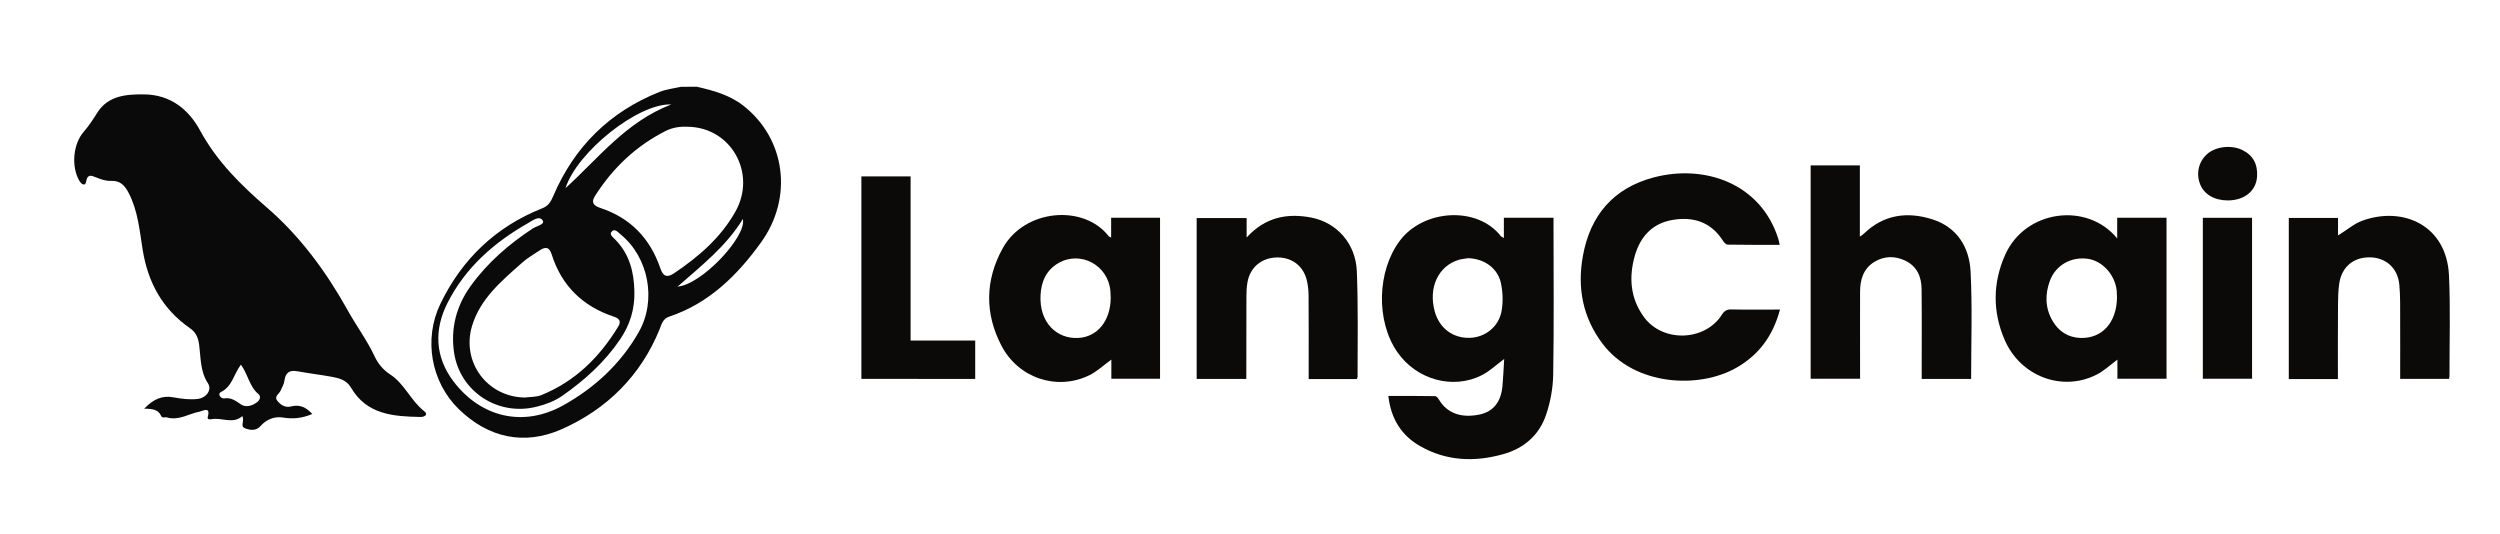 <?xml version="1.0" encoding="utf-8"?>
<!-- Generator: Adobe Illustrator 26.3.1, SVG Export Plug-In . SVG Version: 6.00 Build 0)  -->
<svg version="1.1" id="Layer_1" xmlns="http://www.w3.org/2000/svg" xmlns:xlink="http://www.w3.org/1999/xlink" x="0px" y="0px"
	 viewBox="0 0 2341.3 500" style="enable-background:new 0 0 2341.3 500;" xml:space="preserve">
<style type="text/css">
	.st0{fill:none;}
	.st1{fill:#0C0A09;}
	.st2{fill:#0A0A0A;}
</style>
<rect x="29.8" y="38.5" class="st0" width="734.4" height="431"/>
<g>
	<path class="st1" d="M1408.4,222.9c0-7,0-12.9,0-19c15.7,0,30.6,0,46.5,0c0,2.5,0,4.8,0,7.1c0,46.5,0.5,93.1-0.3,139.6
		c-0.2,12.8-2.6,26.1-6.8,38.2c-6.4,18.8-20.8,31.2-39.9,36.5c-26.8,7.6-53.4,6.6-78.1-7.6c-17.6-10.1-27.2-25.8-29.6-46.9
		c14.9,0,29.4-0.1,43.8,0.2c1.3,0,2.9,2,3.7,3.4c7.6,12.6,20.8,17.4,38,13.8c12.7-2.7,20-11.6,21.4-26.7c0.7-8.2,1.1-16.5,1.6-25.3
		c-7.7,5.7-13.9,11.7-21.2,15.3c-27.1,13.6-61.1,4-78.9-21.8c-20.2-29.2-18.9-76,2.4-104.3c22-29.3,72.4-32.8,94.7-4.1
		C1406.2,221.6,1406.7,221.8,1408.4,222.9z M1374.9,241.8c-3,0.5-6,0.7-8.9,1.6c-19.1,5.8-28.5,26.1-22.3,48.4
		c4.3,15.4,16.7,24.9,32.4,24.6c14.5-0.2,27.7-10.3,30.2-25.4c1.5-8.5,1.1-17.7-0.7-26.1C1402.4,250.8,1389.7,242.2,1374.9,241.8z"
		/>
	<path class="st1" d="M1667,289.9c-6.5,24.4-19.6,42.3-40.5,54.3c-35.4,20.4-95.7,17.2-125.6-22.2c-18.6-24.5-23.9-52.4-18.5-82.2
		c6.8-38,28.5-63.6,66.2-73.6c47.9-12.7,100.4,5.6,116.8,57.4c0.5,1.5,0.7,3.1,1.3,5.7c-16.7,0-32.7,0.1-48.7-0.2
		c-1.6,0-3.4-2.1-4.4-3.6c-11.2-17.6-27.8-22.9-47.4-19.5c-18.7,3.2-30,15.6-35.1,33.3c-5.8,20.4-4.4,40.1,8.7,57.9
		c17.6,23.7,56.9,22.5,72.8-2.5c2.3-3.7,4.7-5,8.9-4.9C1636.2,290.1,1651,289.9,1667,289.9z"/>
	<path class="st1" d="M1040.6,222.5c0-6.6,0-12.4,0-18.6c15.4,0,30.4,0,45.8,0c0,50.2,0,100.2,0,150.8c-14.9,0-29.8,0-45.6,0
		c0-5.9,0-11.8,0-17.9c-7.4,5.3-13.5,11.2-20.8,14.7c-30,14.6-66.3,2.8-82.2-27.9c-15.6-30-15.3-61.1,1.2-91
		c20.5-37.2,76.1-41.4,99.3-11.4C1038.5,221.5,1039,221.6,1040.6,222.5z M1040.2,278.9c-0.1-1.7-0.1-4.1-0.3-6.4
		c-2.1-24.2-28-38.1-48.7-26.1c-11.4,6.6-16.1,17.4-16.7,29.9c-1.4,25.8,15.3,41.3,35.3,40.2
		C1027.6,315.6,1040.1,300.6,1040.2,278.9z"/>
	<path class="st1" d="M1982.8,223.3c0-7.6,0-13.3,0-19.4c15.8,0,30.8,0,46.2,0c0,50.5,0,100.4,0,150.8c-15.3,0-30.1,0-46,0
		c0-5.9,0-11.8,0-17.9c-7.1,5.3-13.1,11-20.2,14.4c-32,15.8-70.7,1.1-85.4-32.9c-11.4-26.3-11.2-53.3,0.4-79.5
		C1896.7,196.2,1954.9,189,1982.8,223.3z M1982.6,278.4c-0.1-1.4-0.1-3.9-0.3-6.5c-1.7-14.8-13.5-27.6-26.9-29.5
		c-15.4-2.2-29.9,5.6-35.5,20.2c-4.8,12.7-4.7,25.8,2.3,37.8c5.7,9.9,14.6,15.7,26.3,16.1C1968.6,317.1,1982.4,302.1,1982.6,278.4z"
		/>
	<path class="st1" d="M1846,354.9c-15.6,0-30.5,0-46.3,0c0-2.8,0-5.3,0-7.7c0-25.5,0.2-51-0.1-76.5c-0.1-11.4-4.2-21.2-15.1-26.5
		c-9.9-4.8-20.1-4.6-29.5,1.3c-10.1,6.4-13,16.7-13,27.9c-0.1,24.5,0,49.1,0,73.6c0,2.5,0,5.1,0,7.7c-15.6,0-30.7,0-46.3,0
		c0-66.6,0-133,0-199.8c15.2,0,30.3,0,46.1,0c0,21.8,0,43.6,0,66.7c2.1-1.5,3.2-2.1,4-3c18.5-17.8,40.6-20.6,63.9-13.2
		c23.2,7.4,34.6,26.1,35.8,48.9C1847.2,287.7,1846,320.9,1846,354.9z"/>
	<path class="st1" d="M2247.8,354.8c0-18.7,0.1-36.7,0-54.7c-0.1-11.2,0.3-22.5-0.8-33.7c-1.6-15.8-13.1-25.5-28.2-25.4
		c-15.2,0.1-25.9,9.3-28.1,24.8c-0.9,6.6-1.1,13.5-1.1,20.3c-0.2,22.9-0.1,45.7-0.1,68.9c-15.6,0-30.5,0-46,0
		c0-50.3,0-100.5,0-150.9c15.2,0,30.3,0,46.1,0c0,5.9,0,11.3,0,16.4c7.9-4.8,14.8-10.9,22.7-13.8c38.3-13.9,79,4.4,81.2,51
		c1.5,31.3,0.4,62.6,0.5,94c0,0.9-0.2,1.8-0.4,3.1C2278.5,354.8,2263.7,354.8,2247.8,354.8z"/>
	<path class="st1" d="M1270.7,355c-14.9,0-29.5,0-45.1,0c0-2.6,0-5.2,0-7.6c0-23.4,0.1-46.8-0.1-70.1c0-4.4-0.4-8.9-1.3-13.2
		c-2.7-14.2-13.5-23-27.7-23c-14.6,0-25.6,8.9-28.2,23.1c-0.8,4.4-1,8.9-1,13.3c-0.1,23.1-0.1,46.3-0.1,69.4c0,2.5,0,5.1,0,8
		c-15.8,0-31,0-46.5,0c0-50.3,0-100.2,0-150.7c15.3,0,30.6,0,46.8,0c0,5.7,0,11.2,0,18.2c17.5-19.2,38.2-23,60.8-18.6
		c24,4.8,41.4,24.6,42.4,50.3c1.3,32.9,0.7,65.9,0.7,98.8C1271.4,353.4,1271.1,353.8,1270.7,355z"/>
	<path class="st1" d="M806.7,354.8c0-63.4,0-126.2,0-189.6c15.3,0,30.5,0,46.1,0c0,51.1,0,101.9,0,153.7c20.4,0,40.1,0,60.5,0
		c0,12.3,0,23.9,0,36C878,354.8,842.8,354.8,806.7,354.8z"/>
	<path class="st1" d="M2063,204c15.4,0,30.6,0,46.1,0c0,50.2,0,100.2,0,150.7c-15.3,0-30.6,0-46.1,0C2063,304.4,2063,254.4,2063,204
		z"/>
	<path class="st1" d="M2086.4,187.7c-12.6,0-22.3-5.7-26-15.3c-3.9-10.1-1.3-21,6.6-28.1c7.9-7.1,22.6-8.8,32.8-3.9
		c10.1,4.9,14.7,13.1,14,25C2112.9,178.9,2101.8,187.7,2086.4,187.7z"/>
</g>
<g>
	<path class="st2" d="M652.3,81.2c15.6,3.5,31,7.7,43.9,17.8c39.4,30.8,47,85.9,16.4,128.2c-22.1,30.6-48.6,56.9-85.8,69.3
		c-6,2-7.1,6.8-9,11.7c-17.8,43.8-49.6,75.2-92.1,93.9c-34.8,15.3-68.4,7.9-95.9-18.8c-25.9-25.1-33.5-65.4-17.3-98.9
		c20.1-41.6,51.8-72.1,95.3-89.3c6-2.4,8.1-6.3,10.4-11.7c19.7-46,52.8-78.7,99.4-97.3c6.3-2.5,13.4-3.3,20.1-4.8
		C642.5,81.2,647.4,81.2,652.3,81.2z M643.7,118.7c-6.1-0.3-13.4,0.5-20,3.8c-27.9,14-49.7,34.7-66.4,60.9
		c-3.9,6.1-1.6,9.1,4.8,11.3c28.3,9.3,46.8,28.6,56.3,56.5c2.6,7.6,6.2,9.2,12.9,4.7c22.9-15.4,43.6-33.2,57.3-57.5
		C709,162.6,684.9,119,643.7,118.7z M491.5,372.3c5.1-0.7,10.7-0.4,15.3-2.2c31.7-12.8,54.7-35.5,72.2-64.3c2.9-4.7,1.2-7.5-4-9.2
		c-29.3-9.7-49.1-29-58.4-58.5c-2.1-6.6-5.5-7.3-10.7-3.9c-5.8,3.8-11.9,7.3-17,11.9c-19.1,17-39.1,33.4-46.9,59.4
		C432.1,339.2,456.3,371.8,491.5,372.3z M594.1,272.9c0.5,16.5-4.2,31.5-13.4,45c-14.4,21.2-33.1,38.1-54,52.7
		c-7.2,5-15.3,8.1-23.8,10.2c-36.4,9.4-72.4-14-77.7-50.9c-3.2-22.5,2.1-43.2,15.4-61.8c15.8-22,35.8-39.3,58.3-54.1
		c3.5-2.3,11.6-3.8,9.4-7.4c-3.1-5.1-9.5-0.1-13.5,2.2c-32,18.1-59,41.9-75.7,74.9c-12.6,24.8-11.9,50.4,5.6,73.5
		c25.7,33.8,65.5,43.2,102.8,22.4c29.4-16.4,53.9-39,70.7-68.6c17-29.8,9.2-70.1-16.9-91.4c-2.5-2-5.6-6.2-8.6-2.5
		c-2.3,2.7,1.8,5.4,3.8,7.6C589.5,238.1,593.8,254.8,594.1,272.9z M529.6,176.2c30.8-27.9,56.5-62,99.1-78.4
		C597.5,96.6,540.4,142.4,529.6,176.2z M634.6,268.4c22.2-1.6,65-46.9,61.1-63.3C680.2,230.5,657.7,248.1,634.6,268.4z"/>
	<path class="st2" d="M292.5,387.7c-9.7,4.1-18.4,4.9-27.8,3.3c-7.6-1.2-15.2,1.7-20.6,7.9c-4.3,4.8-9.4,4.1-14.4,2.3
		c-5.4-1.9-0.3-6.8-2.8-11.5c-8.8,7.9-19.2,1-29,2.9c-1.9,0.4-4,0.1-3.3-2.3c2.8-10.1-4.8-5.3-7.6-4.8c-10.2,1.9-19.5,8.7-30.9,5.4
		c-1.7-0.5-4.1,1.1-5.2-1.4c-2.6-5.8-7.9-6.8-15.9-6.7c8.8-9.3,17.2-12.6,27.4-10.7c7.6,1.4,15.2,2.4,22.8,1.5
		c8.1-1,13.6-8.6,9.5-14.7c-7.3-11.2-6.6-23.8-8.2-36c-0.9-6.7-3.1-11.8-8.7-15.6c-25.7-17.9-39.3-42.8-44.2-73.4
		c-2.9-18-4.4-36.4-13.1-53.2c-3.7-7-7.8-11.7-16.6-11.3c-4.7,0.2-9.6-1.5-14-3.3c-4.6-1.9-7.9-3-9.1,3.3c-0.3,1.6-0.7,3.9-3,3.3
		c-1.4-0.4-2.6-2-3.5-3.4c-7.7-13.1-6-34.5,4.2-46c4.8-5.5,8.6-11.4,12.5-17.6c10.1-16.2,27.2-17.5,44.1-17.3
		c24.5,0.3,41.5,13.9,52.4,34c15.7,28.9,38,50.8,62.7,72.2c30.9,26.7,55.3,59.9,75.3,95.8c8.2,14.8,18.4,28.4,25.6,43.9
		c3,6.4,8,12.3,14.2,16.3c13.6,8.8,19.4,24.7,32,34.5c4.2,3.3,0.1,5.4-3.4,5.4c-25.4-0.5-50.4-2.1-65.2-27.5
		c-4.2-7.2-11.2-8.9-18.4-10.2c-10.6-1.9-21.3-3.2-31.8-5.1c-7.3-1.3-11.1,1.1-12.1,8.7c-0.4,3.3-2.3,6.5-3.7,9.6
		c-1.4,3.1-6.5,5.3-2.7,9.7c3.3,3.9,7.4,6.3,12.8,4.9C280.4,378.6,286.6,381.3,292.5,387.7z M225.6,341.5
		c-6.8,9.2-8.1,20.4-18.6,25.6c-3.7,1.8-0.2,6.4,3,6c6.6-1,10.6,2.2,15.6,5.6c4.7,3.2,10.8,1.4,15.5-2.3c2.4-1.9,3.4-5.3,1-7.3
		C233.6,362.2,232.5,351,225.6,341.5z"/>
</g>
</svg>
